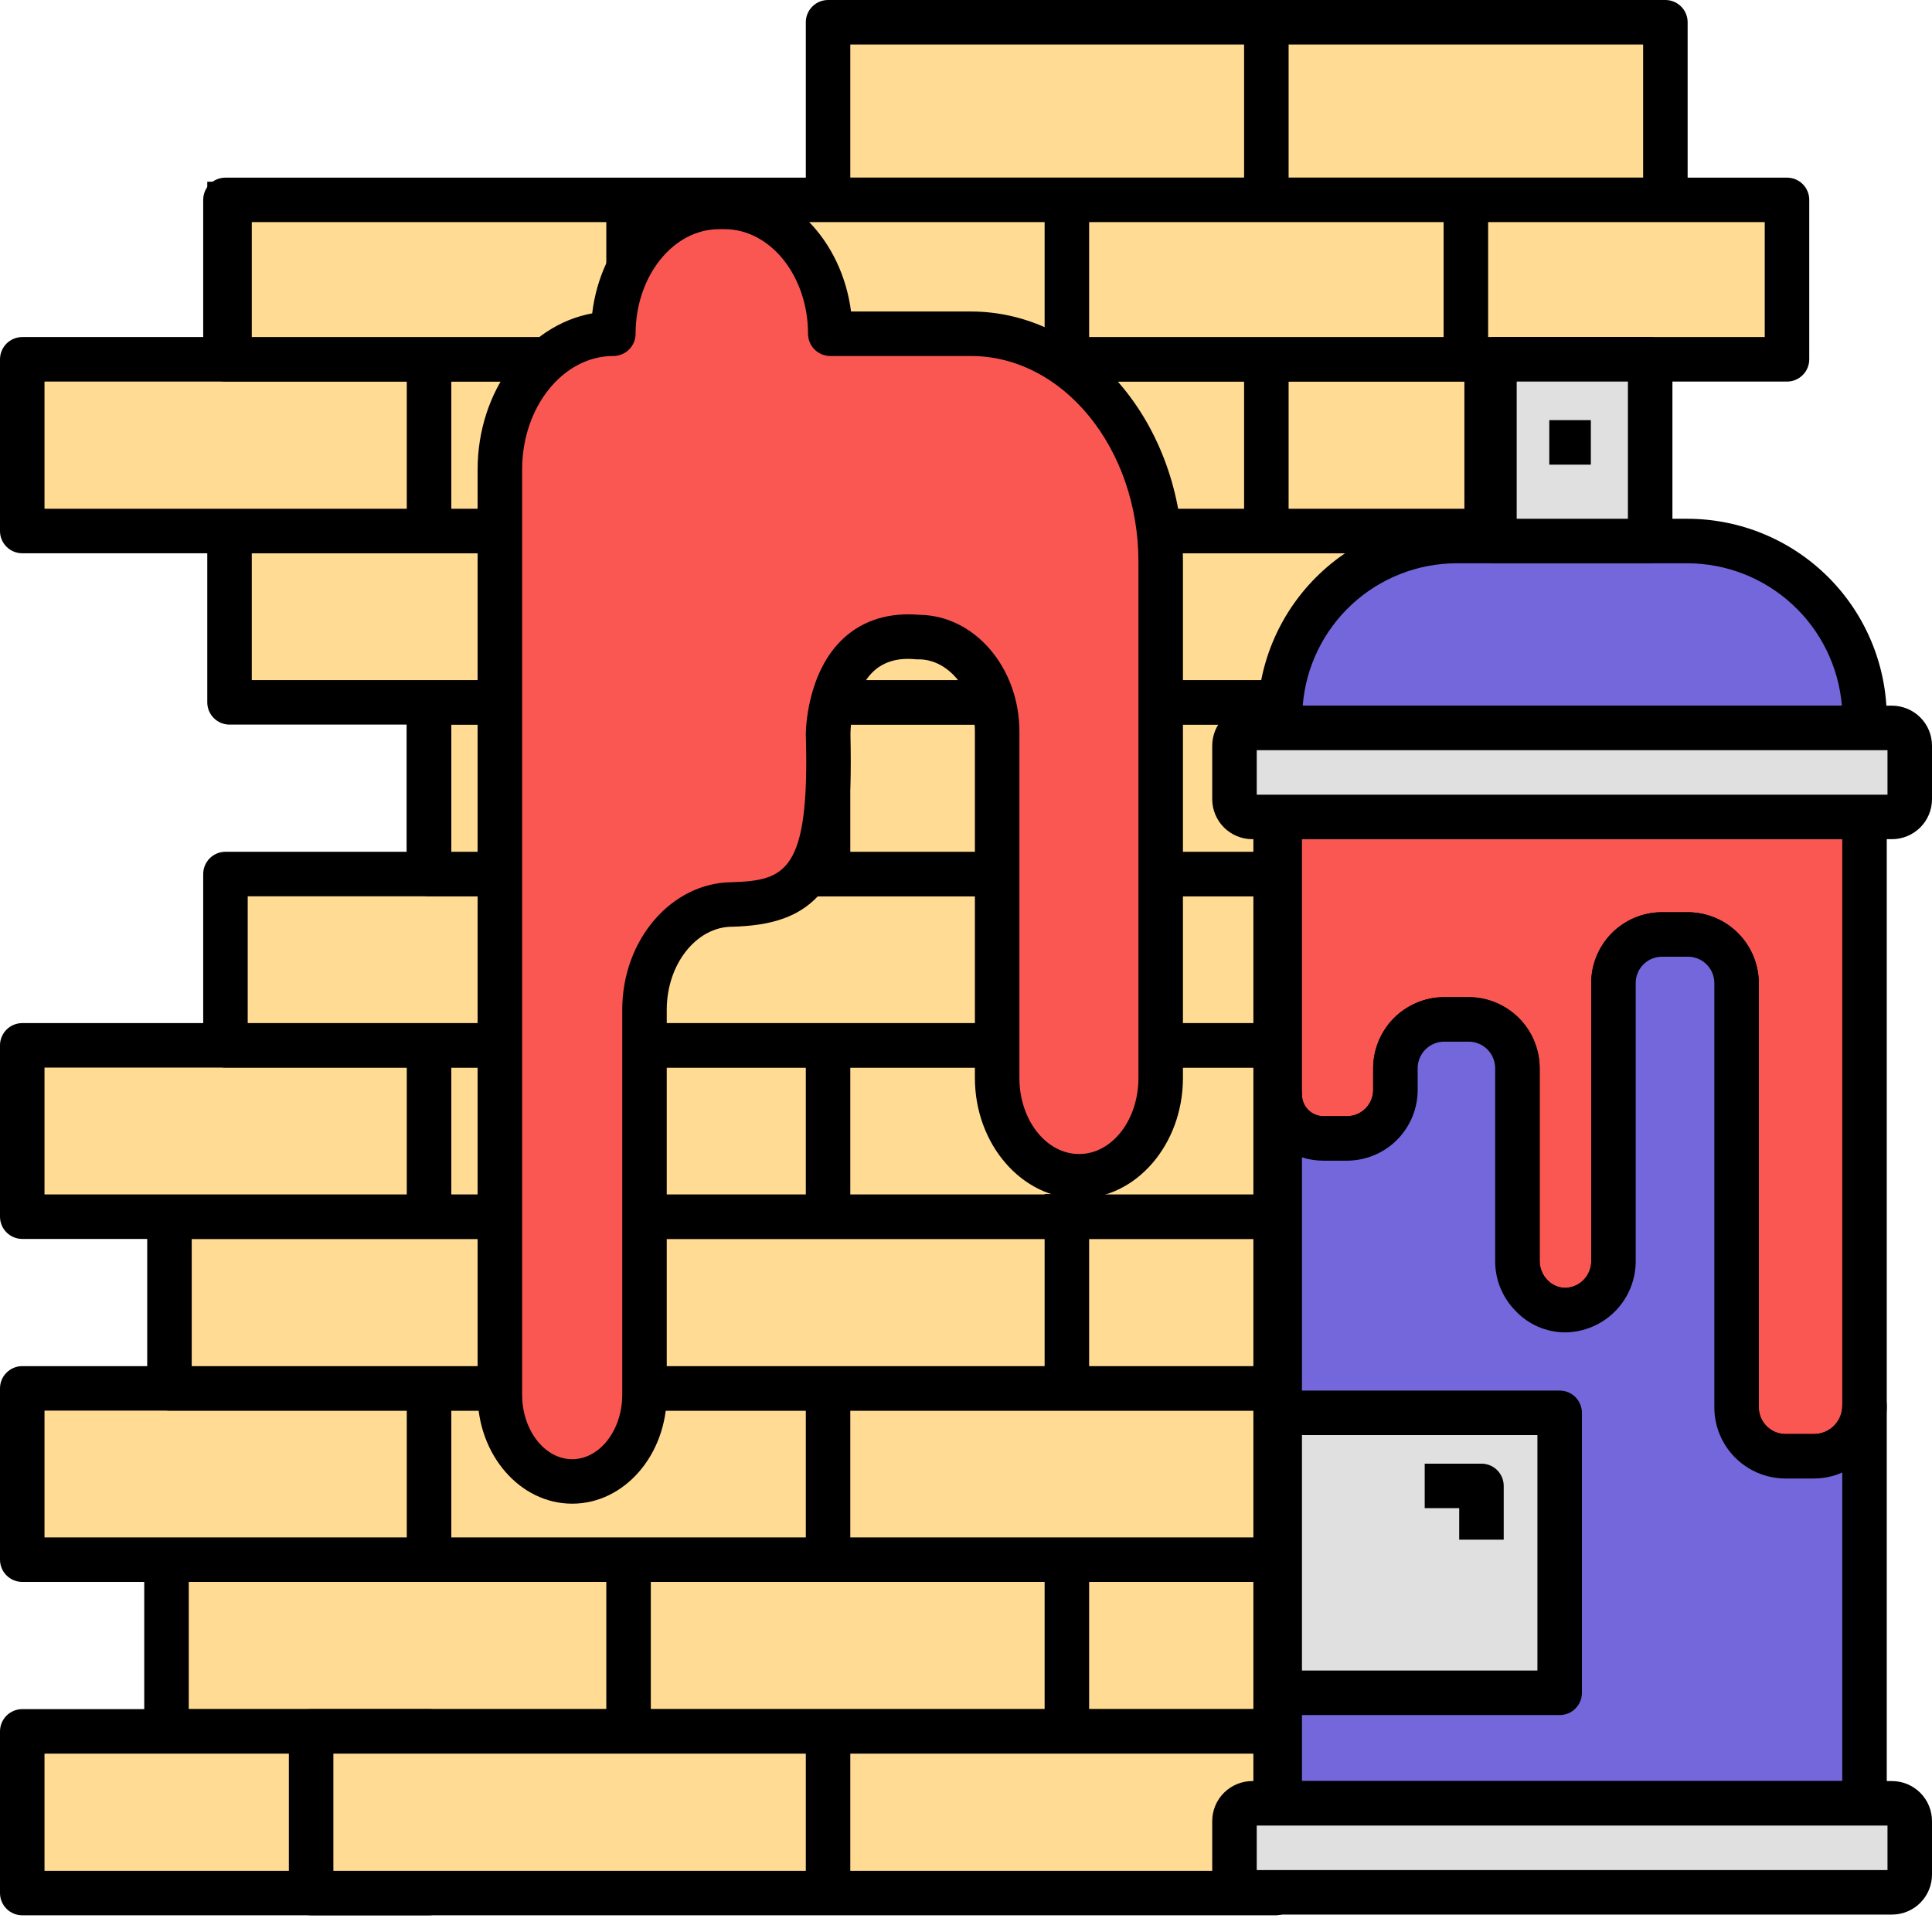 <svg width="56" height="56" viewBox="0 0 56 56" fill="none" xmlns="http://www.w3.org/2000/svg">
<path d="M24.002 0.645H48.272V5.795H24.002V0.645Z" fill="#FFDB94"/>
<path d="M48.272 6.438H24.002C23.83 6.438 23.666 6.37 23.546 6.25C23.424 6.129 23.357 5.965 23.357 5.793V0.645C23.357 0.474 23.424 0.31 23.546 0.189C23.666 0.068 23.83 0 24.002 0L48.272 0C48.443 0 48.607 0.068 48.728 0.189C48.849 0.31 48.917 0.474 48.917 0.645V5.793C48.917 5.965 48.849 6.129 48.728 6.25C48.607 6.37 48.443 6.438 48.272 6.438ZM24.646 5.149H47.627V1.29H24.646V5.149Z" fill="black"/>
<path d="M4.826 45.209H36.964V50.18H4.826V45.209Z" fill="#FFDB94"/>
<path d="M36.975 50.83H4.826C4.655 50.83 4.491 50.762 4.37 50.641C4.249 50.52 4.181 50.356 4.181 50.185V45.209C4.181 45.037 4.249 44.873 4.37 44.752C4.491 44.632 4.655 44.563 4.826 44.563H36.975C37.146 44.563 37.31 44.632 37.431 44.752C37.552 44.873 37.62 45.037 37.62 45.209V50.185C37.62 50.356 37.552 50.52 37.431 50.641C37.31 50.762 37.146 50.83 36.975 50.83ZM5.471 49.54H36.33V45.853H5.471V49.54Z" fill="black"/>
<path d="M0.645 50.185H12.436V54.869H0.645V50.185Z" fill="#FFDB94"/>
<path d="M12.436 55.516H0.645C0.474 55.516 0.31 55.448 0.189 55.327C0.068 55.206 0 55.042 0 54.871L0 50.185C0 50.014 0.068 49.85 0.189 49.729C0.31 49.608 0.474 49.54 0.645 49.54H12.436C12.607 49.54 12.771 49.608 12.892 49.729C13.013 49.85 13.081 50.014 13.081 50.185V54.871C13.081 55.042 13.013 55.206 12.892 55.327C12.771 55.448 12.607 55.516 12.436 55.516ZM1.29 54.227H11.791V50.83H1.29V54.227Z" fill="black"/>
<path d="M9.018 50.185H36.975V54.869H9.018V50.185Z" fill="#FFDB94"/>
<path d="M36.975 55.516H9.018C8.847 55.516 8.683 55.448 8.562 55.327C8.441 55.206 8.373 55.042 8.373 54.871V50.185C8.373 50.014 8.441 49.85 8.562 49.729C8.683 49.608 8.847 49.54 9.018 49.54H36.975C37.146 49.54 37.31 49.608 37.431 49.729C37.552 49.85 37.62 50.014 37.62 50.185V54.871C37.62 55.042 37.552 55.206 37.431 55.327C37.31 55.448 37.146 55.516 36.975 55.516ZM9.663 54.227H36.33V50.83H9.663V54.227Z" fill="black"/>
<path d="M0.645 40.243H36.975V45.213H0.645V40.243Z" fill="#FFDB94"/>
<path d="M36.975 45.853H0.645C0.474 45.853 0.31 45.785 0.189 45.664C0.068 45.544 0 45.38 0 45.208L0 40.243C0 40.072 0.068 39.907 0.189 39.787C0.31 39.666 0.474 39.598 0.645 39.598H36.975C37.146 39.598 37.31 39.666 37.431 39.787C37.552 39.907 37.62 40.072 37.62 40.243V45.208C37.62 45.38 37.552 45.544 37.431 45.664C37.31 45.785 37.146 45.853 36.975 45.853ZM1.29 44.563H36.33V40.888H1.29V44.563Z" fill="black"/>
<path d="M4.912 35.266H36.975V40.236H4.912V35.266Z" fill="#FFDB94"/>
<path d="M36.975 40.888H4.912C4.741 40.888 4.577 40.82 4.456 40.699C4.335 40.578 4.267 40.414 4.267 40.243V35.266C4.267 35.095 4.335 34.931 4.456 34.81C4.577 34.689 4.741 34.621 4.912 34.621H36.975C37.146 34.621 37.31 34.689 37.431 34.81C37.552 34.931 37.62 35.095 37.62 35.266V40.243C37.62 40.414 37.552 40.578 37.431 40.699C37.31 40.82 37.146 40.888 36.975 40.888ZM5.557 39.598H36.33V35.911H5.557V39.598Z" fill="black"/>
<path d="M0.645 30.3H36.975V35.27H0.645V30.3Z" fill="#FFDB94"/>
<path d="M36.975 35.911H0.645C0.474 35.911 0.31 35.843 0.189 35.722C0.068 35.601 0 35.437 0 35.266L0 30.3C0 30.129 0.068 29.965 0.189 29.844C0.31 29.723 0.474 29.655 0.645 29.655H36.975C37.146 29.655 37.31 29.723 37.431 29.844C37.552 29.965 37.62 30.129 37.62 30.3V35.266C37.62 35.437 37.552 35.601 37.431 35.722C37.31 35.843 37.146 35.911 36.975 35.911ZM1.29 34.621H36.33V30.945H1.29V34.621Z" fill="black"/>
<path d="M6.535 25.334H36.964V30.305H6.535V25.334Z" fill="#FFDB94"/>
<path d="M36.975 30.945H6.535C6.364 30.945 6.2 30.877 6.079 30.756C5.958 30.635 5.89 30.471 5.89 30.3V25.334C5.89 25.163 5.958 24.999 6.079 24.878C6.2 24.757 6.364 24.689 6.535 24.689H36.975C37.146 24.689 37.31 24.757 37.431 24.878C37.552 24.999 37.62 25.163 37.62 25.334V30.3C37.62 30.471 37.552 30.635 37.431 30.756C37.31 30.877 37.146 30.945 36.975 30.945ZM7.18 29.655H36.33V25.979H7.18V29.655Z" fill="black"/>
<path d="M12.436 20.358H36.975V25.328H12.436V20.358Z" fill="#FFDB94"/>
<path d="M36.975 25.979H12.436C12.265 25.979 12.101 25.911 11.98 25.79C11.859 25.669 11.791 25.505 11.791 25.334V20.358C11.791 20.187 11.859 20.023 11.98 19.902C12.101 19.781 12.265 19.713 12.436 19.713H36.975C37.146 19.713 37.31 19.781 37.431 19.902C37.552 20.023 37.62 20.187 37.62 20.358V25.334C37.62 25.505 37.552 25.669 37.431 25.79C37.31 25.911 37.146 25.979 36.975 25.979ZM13.081 24.689H36.33V21.003H13.081V24.689Z" fill="black"/>
<path d="M6.653 15.392H43.091V20.362H6.653V15.392Z" fill="#FFDB94"/>
<path d="M43.091 21.003H6.653C6.482 21.003 6.318 20.935 6.197 20.814C6.076 20.693 6.008 20.529 6.008 20.358V15.392C6.008 15.221 6.076 15.057 6.197 14.936C6.318 14.815 6.482 14.747 6.653 14.747H43.091C43.262 14.747 43.426 14.815 43.547 14.936C43.668 15.057 43.736 15.221 43.736 15.392V20.358C43.736 20.529 43.668 20.693 43.547 20.814C43.426 20.935 43.262 21.003 43.091 21.003ZM7.298 19.713H42.446V16.037H7.298V19.713Z" fill="black"/>
<path d="M0.645 10.415H43.091V15.386H0.645V10.415Z" fill="#FFDB94"/>
<path d="M43.091 16.037H0.645C0.474 16.037 0.31 15.969 0.189 15.848C0.068 15.727 0 15.563 0 15.392L0 10.415C0 10.244 0.068 10.08 0.189 9.959C0.31 9.838 0.474 9.77 0.645 9.77H43.091C43.262 9.77 43.426 9.838 43.547 9.959C43.668 10.08 43.736 10.244 43.736 10.415V15.392C43.736 15.563 43.668 15.727 43.547 15.848C43.426 15.969 43.262 16.037 43.091 16.037ZM1.29 14.747H42.446V11.06H1.29V14.747Z" fill="black"/>
<path d="M6.535 5.793H51.787V10.418H6.535V5.793Z" fill="#FFDB94"/>
<path d="M51.797 11.06H6.535C6.364 11.06 6.2 10.992 6.079 10.871C5.958 10.75 5.89 10.586 5.89 10.415V5.793C5.89 5.622 5.958 5.458 6.079 5.337C6.2 5.217 6.364 5.149 6.535 5.149H51.797C51.968 5.149 52.132 5.217 52.253 5.337C52.374 5.458 52.442 5.622 52.442 5.793V10.415C52.442 10.586 52.374 10.75 52.253 10.871C52.132 10.992 51.968 11.06 51.797 11.06ZM7.18 9.77H51.152V6.438H7.18V9.77Z" fill="black"/>
<path d="M11.791 54.871H13.081V55.234H11.791V54.871Z" fill="black"/>
<path d="M23.357 50.185H24.646V55.231H23.357V50.185Z" fill="black"/>
<path d="M17.574 44.929H18.864V49.975H17.574V44.929Z" fill="black"/>
<path d="M11.791 39.888H13.081V44.934H11.791V39.888Z" fill="black"/>
<path d="M23.357 39.888H24.646V44.934H23.357V39.888Z" fill="black"/>
<path d="M17.574 34.632H18.864V39.678H17.574V34.632Z" fill="black"/>
<path d="M11.791 30.429H13.081V35.476H11.791V30.429Z" fill="black"/>
<path d="M23.357 30.429H24.646V35.476H23.357V30.429Z" fill="black"/>
<path d="M17.574 25.184H18.864V30.23H17.574V25.184Z" fill="black"/>
<path d="M11.791 20.132H13.081V25.178H11.791V20.132Z" fill="black"/>
<path d="M23.357 20.132H24.646V25.178H23.357V20.132Z" fill="black"/>
<path d="M17.574 14.887H18.864V19.933H17.574V14.887Z" fill="black"/>
<path d="M11.791 10.523H13.081V15.569H11.791V10.523Z" fill="black"/>
<path d="M23.357 10.523H24.646V15.569H23.357V10.523Z" fill="black"/>
<path d="M6.008 5.267H7.298V10.313H6.008V5.267Z" fill="black"/>
<path d="M17.574 5.267H18.864V10.313H17.574V5.267Z" fill="black"/>
<path d="M30.279 44.907H31.569V49.954H30.279V44.907Z" fill="black"/>
<path d="M30.279 34.61H31.569V39.657H30.279V34.61Z" fill="black"/>
<path d="M30.279 25.162H31.569V30.209H30.279V25.162Z" fill="black"/>
<path d="M30.279 14.865H31.569V19.912H30.279V14.865Z" fill="black"/>
<path d="M36.061 10.501H37.351V15.548H36.061V10.501Z" fill="black"/>
<path d="M30.279 5.245H31.569V10.292H30.279V5.245Z" fill="black"/>
<path d="M36.061 0.699H37.351V5.745H36.061V0.699Z" fill="black"/>
<path d="M41.844 5.245H43.134V10.292H41.844V5.245Z" fill="black"/>
<path d="M54.044 23.679V40.748C54.044 41.136 53.89 41.507 53.616 41.782C53.341 42.056 52.97 42.21 52.582 42.21H51.722C51.348 42.201 50.992 42.045 50.732 41.775C50.472 41.505 50.33 41.144 50.336 40.769V28.516C50.338 28.331 50.305 28.147 50.237 27.976C50.168 27.803 50.067 27.647 49.938 27.514C49.81 27.381 49.656 27.275 49.486 27.202C49.316 27.128 49.134 27.089 48.949 27.086H48.154C47.969 27.089 47.786 27.128 47.616 27.202C47.447 27.275 47.293 27.381 47.164 27.514C47.035 27.647 46.934 27.803 46.866 27.976C46.798 28.147 46.764 28.331 46.767 28.516V36.534C46.77 36.721 46.736 36.906 46.667 37.079C46.599 37.252 46.496 37.41 46.367 37.544C46.237 37.678 46.082 37.785 45.911 37.858C45.74 37.932 45.556 37.972 45.37 37.975C45.187 37.974 45.006 37.936 44.838 37.864C44.67 37.792 44.518 37.687 44.392 37.556C44.126 37.283 43.979 36.915 43.983 36.534V30.988C43.989 30.614 43.846 30.252 43.587 29.982C43.327 29.712 42.971 29.556 42.596 29.548H41.833C41.459 29.556 41.103 29.712 40.843 29.982C40.584 30.252 40.441 30.614 40.447 30.988V31.569C40.45 31.753 40.416 31.937 40.348 32.109C40.28 32.281 40.178 32.438 40.05 32.571C39.921 32.703 39.767 32.809 39.597 32.883C39.428 32.956 39.245 32.995 39.06 32.998H38.362C38.025 32.998 37.703 32.864 37.465 32.627C37.227 32.389 37.093 32.066 37.093 31.73V23.679H54.044Z" fill="#FA5753"/>
<path d="M52.582 42.855H51.722C51.177 42.846 50.657 42.622 50.276 42.231C49.895 41.84 49.685 41.315 49.691 40.769V28.516C49.693 28.416 49.676 28.316 49.641 28.222C49.605 28.128 49.551 28.043 49.482 27.97C49.413 27.897 49.331 27.838 49.239 27.797C49.148 27.757 49.049 27.734 48.949 27.731H48.154C48.053 27.734 47.955 27.757 47.863 27.797C47.772 27.838 47.689 27.897 47.62 27.97C47.551 28.043 47.497 28.128 47.462 28.222C47.426 28.316 47.409 28.416 47.412 28.516V36.534C47.415 36.805 47.364 37.074 47.263 37.326C47.162 37.577 47.012 37.806 46.823 38C46.633 38.194 46.407 38.348 46.158 38.454C45.908 38.561 45.641 38.617 45.37 38.62C45.1 38.62 44.833 38.564 44.585 38.457C44.337 38.35 44.114 38.193 43.929 37.996C43.739 37.804 43.589 37.576 43.487 37.325C43.386 37.074 43.335 36.805 43.338 36.534V30.988C43.344 30.785 43.269 30.587 43.131 30.438C42.992 30.289 42.8 30.201 42.596 30.193H41.833C41.63 30.201 41.438 30.289 41.299 30.438C41.16 30.587 41.086 30.785 41.092 30.988V31.569C41.095 31.838 41.044 32.106 40.944 32.356C40.843 32.606 40.694 32.834 40.506 33.026C40.317 33.219 40.092 33.373 39.844 33.478C39.596 33.584 39.33 33.64 39.06 33.643H38.362C37.854 33.643 37.367 33.441 37.009 33.083C36.65 32.724 36.448 32.237 36.448 31.73V23.679C36.448 23.508 36.516 23.344 36.637 23.223C36.758 23.102 36.922 23.034 37.093 23.034H54.044C54.215 23.034 54.379 23.102 54.5 23.223C54.621 23.344 54.689 23.508 54.689 23.679V40.748C54.689 41.306 54.467 41.842 54.072 42.237C53.676 42.633 53.141 42.855 52.582 42.855ZM48.154 26.442H48.949C49.492 26.45 50.011 26.673 50.391 27.061C50.772 27.45 50.983 27.972 50.98 28.516V40.769C50.975 40.973 51.049 41.17 51.188 41.319C51.327 41.468 51.519 41.556 51.722 41.565H52.582C52.799 41.565 53.006 41.479 53.16 41.325C53.313 41.172 53.399 40.965 53.399 40.748V24.324H37.738V31.73C37.738 31.895 37.804 32.054 37.921 32.171C38.038 32.288 38.196 32.353 38.362 32.353H39.06C39.16 32.35 39.259 32.328 39.351 32.287C39.442 32.246 39.525 32.187 39.594 32.114C39.663 32.042 39.716 31.956 39.752 31.862C39.788 31.769 39.805 31.669 39.802 31.569V30.988C39.796 30.443 40.007 29.917 40.387 29.526C40.768 29.136 41.288 28.911 41.833 28.903H42.596C43.142 28.911 43.662 29.136 44.043 29.526C44.423 29.917 44.634 30.443 44.628 30.988V36.534C44.626 36.639 44.645 36.744 44.684 36.842C44.723 36.94 44.78 37.029 44.854 37.104C44.92 37.174 45.001 37.23 45.089 37.269C45.178 37.307 45.273 37.328 45.37 37.33C45.471 37.327 45.571 37.304 45.664 37.263C45.757 37.221 45.841 37.162 45.911 37.088C45.981 37.014 46.035 36.927 46.072 36.832C46.108 36.737 46.125 36.636 46.122 36.534V28.516C46.119 28.246 46.169 27.979 46.27 27.729C46.371 27.479 46.52 27.251 46.708 27.058C46.897 26.865 47.121 26.712 47.37 26.606C47.617 26.5 47.884 26.444 48.154 26.442Z" fill="black"/>
<path d="M54.044 40.748V52.27H37.093V31.73C37.093 32.066 37.227 32.389 37.465 32.627C37.703 32.864 38.025 32.998 38.362 32.998H39.06C39.245 32.995 39.428 32.956 39.597 32.883C39.767 32.809 39.921 32.703 40.05 32.571C40.178 32.438 40.28 32.281 40.348 32.109C40.416 31.937 40.45 31.753 40.447 31.569V30.988C40.441 30.614 40.584 30.252 40.843 29.982C41.103 29.712 41.459 29.556 41.833 29.548H42.596C42.971 29.556 43.327 29.712 43.587 29.982C43.846 30.252 43.989 30.614 43.983 30.988V36.534C43.979 36.915 44.126 37.282 44.392 37.556C44.518 37.687 44.67 37.792 44.838 37.864C45.006 37.936 45.187 37.974 45.37 37.975C45.556 37.972 45.74 37.932 45.911 37.858C46.082 37.785 46.237 37.678 46.367 37.544C46.496 37.41 46.599 37.252 46.667 37.079C46.736 36.906 46.77 36.721 46.767 36.534V28.516C46.764 28.331 46.798 28.147 46.866 27.975C46.934 27.803 47.035 27.647 47.164 27.514C47.293 27.381 47.447 27.275 47.616 27.202C47.786 27.128 47.969 27.089 48.154 27.086H48.949C49.134 27.089 49.316 27.128 49.486 27.202C49.656 27.275 49.81 27.381 49.938 27.514C50.067 27.647 50.168 27.803 50.237 27.975C50.305 28.147 50.338 28.331 50.336 28.516V40.769C50.33 41.144 50.472 41.505 50.732 41.775C50.992 42.045 51.348 42.201 51.722 42.21H52.582C52.97 42.21 53.341 42.056 53.616 41.781C53.89 41.507 54.044 41.136 54.044 40.748Z" fill="#7367DB"/>
<path d="M54.044 52.915H37.093C36.922 52.915 36.758 52.847 36.637 52.726C36.516 52.605 36.448 52.441 36.448 52.27V31.73C36.448 31.559 36.516 31.395 36.637 31.274C36.758 31.153 36.922 31.085 37.093 31.085C37.264 31.085 37.428 31.153 37.549 31.274C37.67 31.395 37.738 31.559 37.738 31.73C37.738 31.895 37.804 32.054 37.921 32.171C38.038 32.288 38.196 32.353 38.362 32.353H39.06C39.16 32.35 39.259 32.328 39.351 32.287C39.442 32.246 39.525 32.187 39.594 32.114C39.663 32.042 39.716 31.956 39.752 31.862C39.788 31.769 39.805 31.669 39.802 31.569V30.988C39.796 30.443 40.007 29.917 40.387 29.526C40.768 29.136 41.288 28.911 41.833 28.903H42.596C43.142 28.911 43.662 29.136 44.043 29.526C44.423 29.917 44.634 30.443 44.628 30.988V36.534C44.626 36.639 44.645 36.744 44.684 36.842C44.723 36.94 44.78 37.029 44.854 37.104C44.92 37.174 45.001 37.23 45.089 37.269C45.178 37.307 45.273 37.328 45.37 37.33C45.471 37.327 45.571 37.304 45.664 37.263C45.757 37.221 45.841 37.162 45.911 37.088C45.981 37.014 46.035 36.927 46.072 36.832C46.108 36.737 46.125 36.636 46.122 36.534V28.516C46.119 28.246 46.169 27.979 46.27 27.729C46.371 27.479 46.52 27.251 46.708 27.058C46.897 26.865 47.121 26.712 47.37 26.606C47.617 26.5 47.884 26.444 48.154 26.442H48.949C49.492 26.45 50.011 26.673 50.391 27.061C50.772 27.45 50.983 27.972 50.98 28.516V40.769C50.975 40.973 51.049 41.17 51.188 41.319C51.327 41.468 51.519 41.556 51.722 41.565H52.582C52.799 41.565 53.006 41.479 53.16 41.325C53.313 41.172 53.399 40.965 53.399 40.748C53.399 40.577 53.467 40.413 53.588 40.292C53.709 40.171 53.873 40.103 54.044 40.103C54.215 40.103 54.379 40.171 54.5 40.292C54.621 40.413 54.689 40.577 54.689 40.748V52.27C54.689 52.441 54.621 52.605 54.5 52.726C54.379 52.847 54.215 52.915 54.044 52.915ZM37.738 51.625H53.399V42.682C53.141 42.795 52.863 42.854 52.582 42.855H51.722C51.177 42.846 50.657 42.622 50.276 42.231C49.895 41.84 49.685 41.315 49.691 40.769V28.516C49.693 28.416 49.676 28.316 49.641 28.222C49.605 28.128 49.551 28.043 49.482 27.97C49.413 27.897 49.331 27.838 49.239 27.797C49.148 27.757 49.049 27.734 48.949 27.731H48.154C48.053 27.734 47.955 27.757 47.863 27.797C47.772 27.838 47.689 27.897 47.62 27.97C47.551 28.043 47.497 28.128 47.462 28.222C47.426 28.316 47.409 28.416 47.412 28.516V36.534C47.415 36.805 47.364 37.074 47.263 37.326C47.162 37.577 47.012 37.806 46.823 38C46.633 38.194 46.407 38.348 46.158 38.454C45.908 38.561 45.641 38.617 45.37 38.62C45.1 38.62 44.833 38.564 44.585 38.457C44.337 38.35 44.114 38.193 43.929 37.996C43.739 37.804 43.589 37.576 43.487 37.325C43.386 37.074 43.335 36.805 43.338 36.534V30.988C43.344 30.785 43.269 30.587 43.131 30.438C42.992 30.289 42.8 30.201 42.596 30.193H41.833C41.63 30.201 41.438 30.289 41.299 30.438C41.16 30.587 41.086 30.785 41.092 30.988V31.569C41.095 31.838 41.044 32.106 40.944 32.356C40.843 32.606 40.694 32.834 40.506 33.026C40.317 33.219 40.092 33.373 39.844 33.478C39.596 33.584 39.33 33.64 39.06 33.643H38.362C38.15 33.644 37.94 33.611 37.738 33.546V51.625Z" fill="black"/>
<path d="M48.906 15.682H42.231C40.868 15.682 39.562 16.223 38.598 17.187C37.635 18.151 37.093 19.457 37.093 20.82V21.099H54.044V20.82C54.044 19.457 53.502 18.151 52.539 17.187C51.575 16.223 50.269 15.682 48.906 15.682Z" fill="#7367DB"/>
<path d="M54.044 21.744H37.093C36.922 21.744 36.758 21.676 36.637 21.555C36.516 21.434 36.448 21.27 36.448 21.099V20.82C36.451 19.287 37.061 17.818 38.145 16.734C39.229 15.65 40.698 15.04 42.231 15.037H48.906C50.44 15.037 51.91 15.646 52.995 16.731C54.079 17.815 54.689 19.286 54.689 20.82V21.099C54.689 21.27 54.621 21.434 54.5 21.555C54.379 21.676 54.215 21.744 54.044 21.744ZM37.76 20.454H53.388C53.294 19.33 52.781 18.282 51.951 17.518C51.121 16.753 50.034 16.328 48.906 16.327H42.231C41.103 16.326 40.016 16.751 39.188 17.516C38.359 18.281 37.849 19.33 37.76 20.454Z" fill="black"/>
<path d="M54.85 21.099H36.298C36.013 21.099 35.782 21.33 35.782 21.615V23.166C35.782 23.451 36.013 23.682 36.298 23.682H54.85C55.135 23.682 55.366 23.451 55.366 23.166V21.615C55.366 21.33 55.135 21.099 54.85 21.099Z" fill="#E0E0E0"/>
<path d="M54.839 24.324H36.298C35.99 24.324 35.695 24.202 35.477 23.984C35.259 23.766 35.137 23.471 35.137 23.163V21.615C35.137 21.463 35.167 21.312 35.225 21.171C35.284 21.03 35.369 20.902 35.477 20.794C35.585 20.687 35.713 20.601 35.854 20.543C35.995 20.485 36.145 20.454 36.298 20.454H54.839C54.992 20.454 55.143 20.485 55.283 20.543C55.424 20.601 55.552 20.687 55.66 20.794C55.768 20.902 55.853 21.03 55.912 21.171C55.97 21.312 56 21.463 56 21.615V23.163C56 23.471 55.878 23.766 55.66 23.984C55.442 24.202 55.147 24.324 54.839 24.324ZM36.427 23.034H54.71V21.744H36.427V23.034Z" fill="black"/>
<path d="M54.85 52.27H36.298C36.013 52.27 35.782 52.501 35.782 52.786V54.337C35.782 54.622 36.013 54.853 36.298 54.853H54.85C55.135 54.853 55.366 54.622 55.366 54.337V52.786C55.366 52.501 55.135 52.27 54.85 52.27Z" fill="#E0E0E0"/>
<path d="M54.839 55.495H36.298C35.99 55.495 35.695 55.373 35.477 55.155C35.259 54.937 35.137 54.642 35.137 54.334V52.786C35.137 52.478 35.259 52.183 35.477 51.965C35.695 51.748 35.99 51.625 36.298 51.625H54.839C55.147 51.625 55.442 51.748 55.66 51.965C55.878 52.183 56 52.478 56 52.786V54.334C56 54.642 55.878 54.937 55.66 55.155C55.442 55.373 55.147 55.495 54.839 55.495ZM36.427 54.205H54.71V52.915H36.427V54.205Z" fill="black"/>
<path d="M43.317 10.415H47.842V15.68H43.317V10.415Z" fill="#E0E0E0"/>
<path d="M47.831 16.327H43.317C43.146 16.327 42.982 16.259 42.861 16.138C42.74 16.017 42.672 15.853 42.672 15.682V10.415C42.672 10.244 42.74 10.08 42.861 9.959C42.982 9.838 43.146 9.77 43.317 9.77H47.831C48.002 9.77 48.166 9.838 48.287 9.959C48.408 10.08 48.476 10.244 48.476 10.415V15.682C48.476 15.853 48.408 16.017 48.287 16.138C48.166 16.259 48.002 16.327 47.831 16.327ZM43.962 15.037H47.186V11.06H43.962V15.037Z" fill="black"/>
<path d="M44.907 12.178H46.111V13.468H44.907V12.178Z" fill="black"/>
<path d="M37.093 40.952H45.208V49.066H37.093V40.952Z" fill="#E0E0E0"/>
<path d="M45.208 49.712H37.093C36.922 49.712 36.758 49.644 36.637 49.523C36.516 49.402 36.448 49.238 36.448 49.067V40.952C36.448 40.781 36.516 40.617 36.637 40.496C36.758 40.375 36.922 40.307 37.093 40.307H45.208C45.38 40.307 45.544 40.375 45.664 40.496C45.785 40.617 45.853 40.781 45.853 40.952V49.067C45.853 49.238 45.785 49.402 45.664 49.523C45.544 49.644 45.38 49.712 45.208 49.712ZM37.738 48.422H44.563V41.597H37.738V48.422Z" fill="black"/>
<path d="M43.586 44.628H42.296V43.714H41.296V42.425H42.941C43.112 42.425 43.276 42.492 43.397 42.614C43.517 42.734 43.586 42.898 43.586 43.069V44.628Z" fill="black"/>
<path d="M16.585 42.941C17.746 42.941 18.681 41.812 18.681 40.425V29.268C18.681 27.581 19.82 26.216 21.228 26.216C23.432 26.14 24.109 25.248 24.002 21.282C24.002 21.282 24.002 18.219 26.624 18.466C27.882 18.466 28.903 19.691 28.903 21.207V31.246C28.903 32.815 29.967 34.094 31.278 34.094C32.59 34.094 33.643 32.815 33.643 31.246V16.284C33.643 12.63 31.181 9.674 28.14 9.674H24.066C24.066 7.642 22.69 5.998 21.003 5.998H20.841C19.143 5.998 17.778 7.642 17.778 9.674C15.962 9.674 14.489 11.437 14.489 13.608V40.425C14.489 41.812 15.424 42.941 16.585 42.941Z" fill="#FA5753"/>
<path d="M16.585 43.585C15.069 43.585 13.844 42.167 13.844 40.425V13.608C13.844 11.329 15.284 9.426 17.165 9.083C17.413 6.987 18.971 5.353 20.841 5.353H21.003C22.862 5.353 24.399 6.954 24.668 9.029H28.14C31.526 9.029 34.288 12.286 34.288 16.284V31.246C34.288 33.17 32.934 34.739 31.278 34.739C29.623 34.739 28.258 33.17 28.258 31.246V21.207C28.258 20.057 27.527 19.111 26.624 19.111H26.56C26.033 19.057 25.635 19.175 25.334 19.444C24.689 20.035 24.646 21.185 24.646 21.282C24.711 23.475 24.528 24.7 24.034 25.539C23.378 26.635 22.26 26.828 21.25 26.861H21.228C20.186 26.861 19.326 27.946 19.326 29.268V40.425C19.326 42.167 18.101 43.585 16.585 43.585ZM20.841 6.643C19.509 6.643 18.423 8.008 18.423 9.674C18.423 9.845 18.355 10.009 18.234 10.13C18.113 10.251 17.949 10.319 17.778 10.319C16.316 10.319 15.134 11.802 15.134 13.608V40.425C15.134 41.457 15.79 42.296 16.585 42.296C17.38 42.296 18.036 41.457 18.036 40.425V29.268C18.036 27.237 19.466 25.582 21.218 25.571C22.744 25.517 23.475 25.302 23.357 21.304V21.282C23.357 21.218 23.367 19.487 24.464 18.488C25.033 17.972 25.775 17.746 26.656 17.821C28.258 17.843 29.548 19.358 29.548 21.207V31.246C29.548 32.461 30.322 33.45 31.278 33.45C32.235 33.45 32.998 32.461 32.998 31.246V16.284C32.998 12.995 30.816 10.319 28.14 10.319H24.066C23.895 10.319 23.731 10.251 23.61 10.13C23.489 10.009 23.421 9.845 23.421 9.674C23.421 8.008 22.335 6.643 21.003 6.643H20.841Z" fill="black"/>
</svg>
